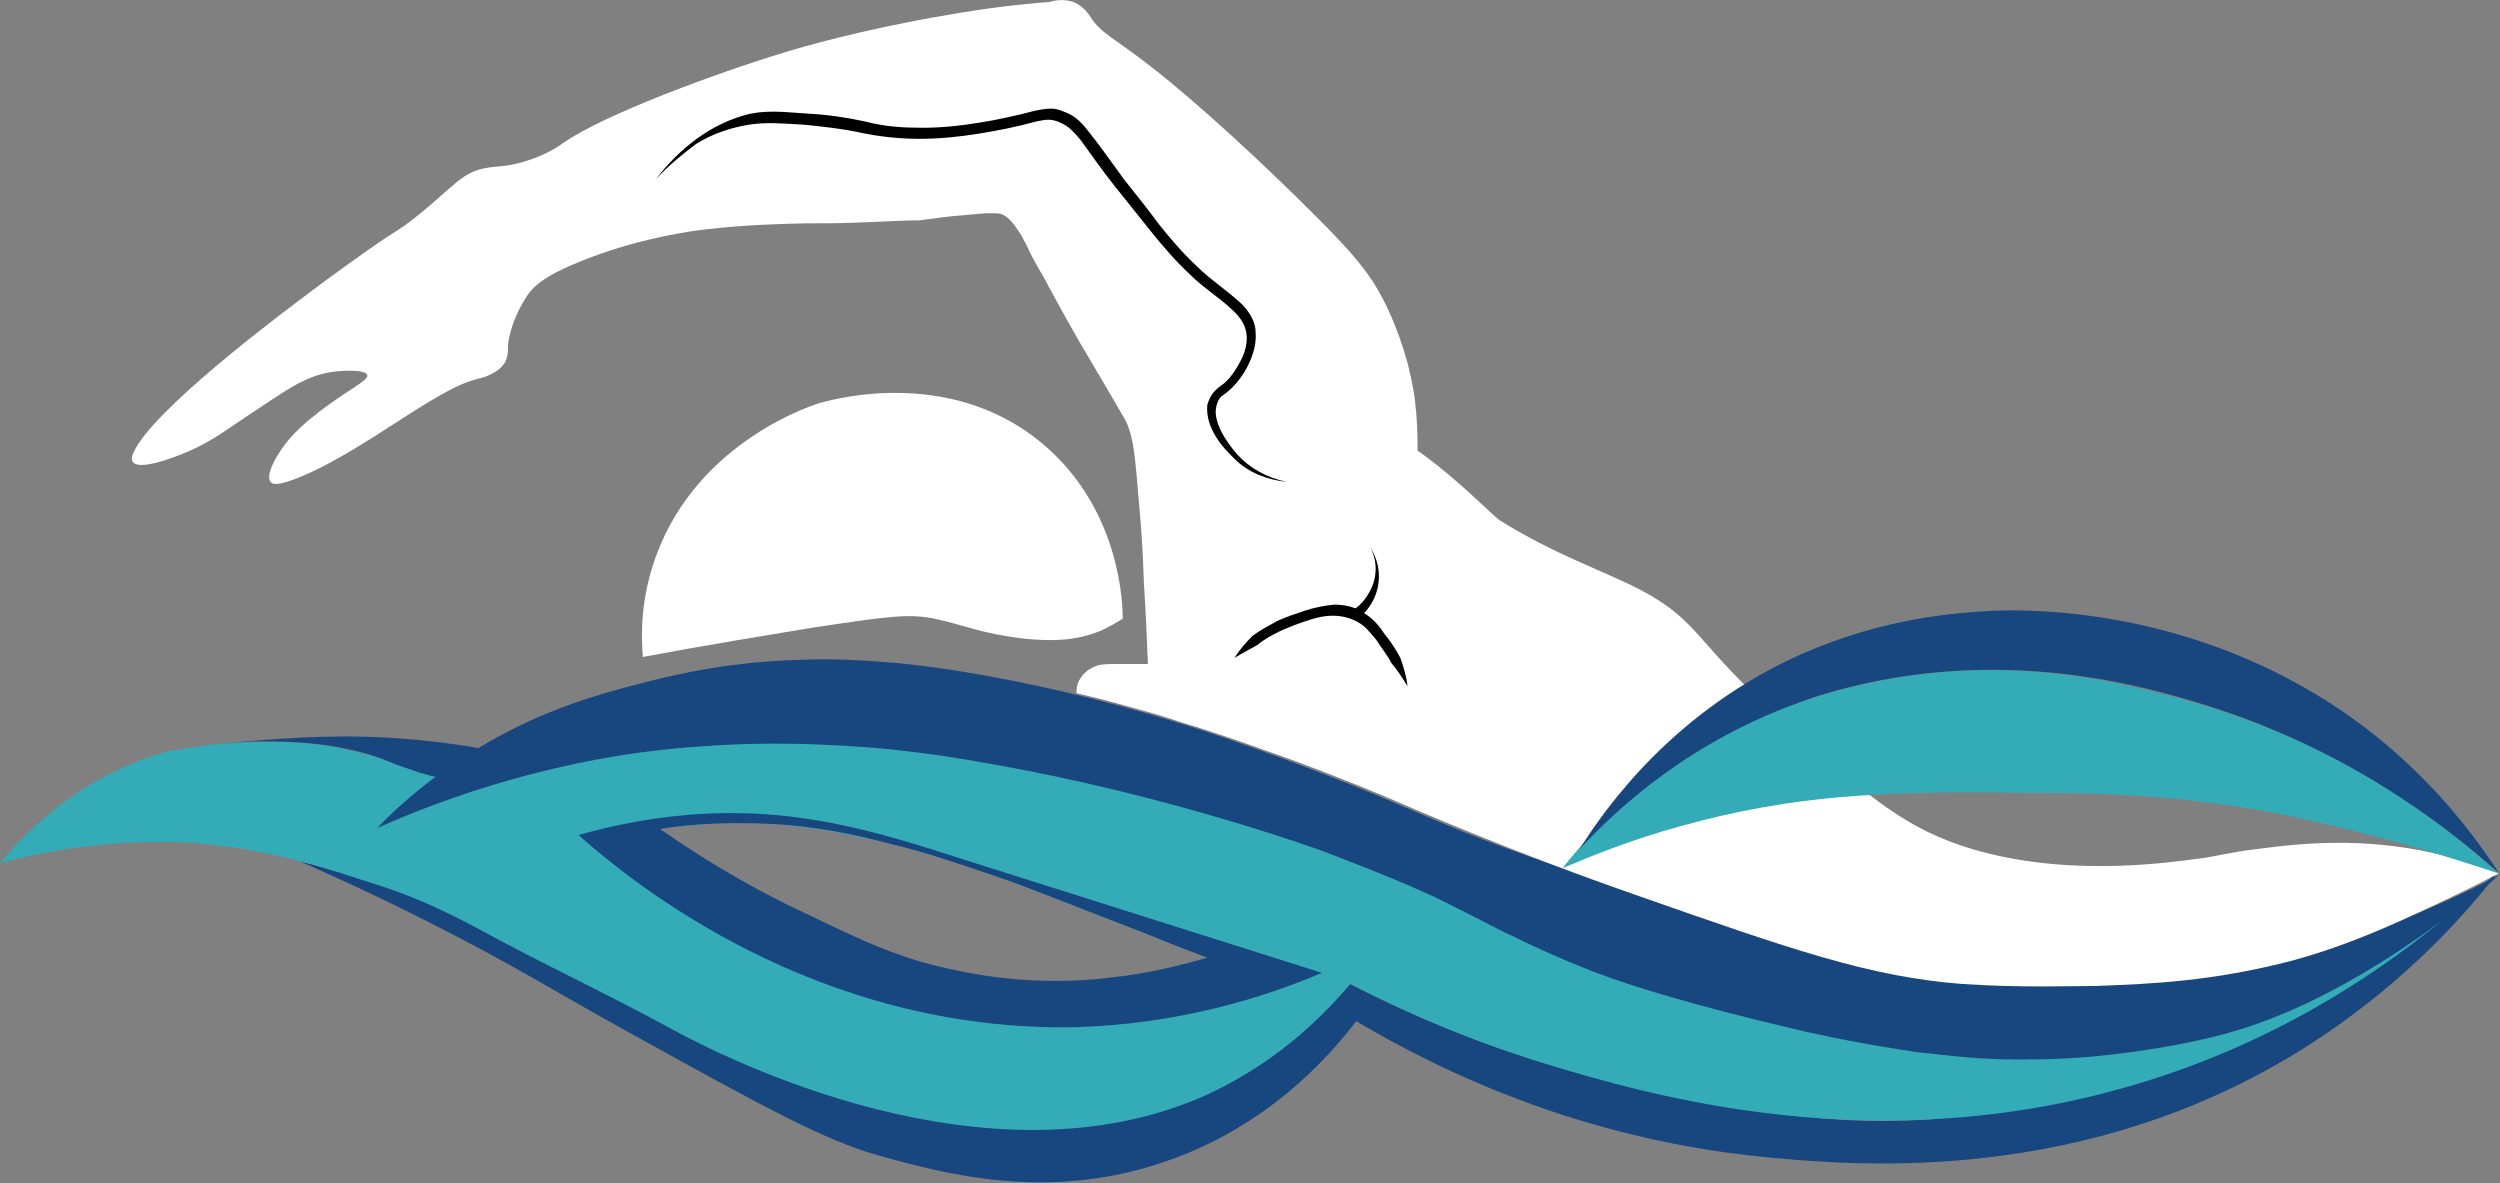 <svg width="243" height="115" viewBox="0 0 243 115" fill="none" xmlns="http://www.w3.org/2000/svg">
<rect x="0" y="0" width="243" height="115" fill="#808080" stroke="none"/>
<g clip-path="url(#clip0_3_4)">
<path d="M29.141 83.707C31.977 84.979 36.378 86.934 41.56 89.575C50.264 93.975 53.98 96.42 61.803 100.723C74.026 107.47 80.187 110.893 85.566 112.36C91.628 114.022 101.701 116.858 113.142 112.946C123.019 109.622 129.082 102.874 131.82 99.256C140.23 104.243 153.725 110.697 171.424 112.457C180.519 113.338 202.815 115.293 224.23 101.701C233.129 96.029 239.192 89.477 242.81 84.783C236.943 89.477 210.54 109.817 181.105 108.937C174.847 108.742 163.699 107.47 151.475 103.754C142.968 101.212 136.122 98.18 131.233 95.638C130.646 96.322 129.962 97.105 129.082 97.985C129.082 97.985 127.517 99.549 125.952 100.918C123.508 102.972 106.395 112.751 85.566 107.861C81.165 106.786 77.058 105.221 75.102 104.439C71.386 102.972 68.941 101.798 61.118 97.691C47.232 90.357 44.787 88.89 39.311 86.739C35.008 85.37 31.488 84.294 29.141 83.707Z" fill="#18477F"/>
<path d="M0 83.903C2.249 81.165 7.236 75.884 15.255 73.342C17.407 72.657 26.207 71.191 33.737 72.853C39.507 74.124 41.071 75.982 46.254 75.689C47.232 75.591 48.112 75.493 55.74 73.929C59.554 73.146 61.412 72.755 63.465 72.266C76.08 69.528 106.297 74.906 121.454 79.894C128.886 82.338 133.482 84.099 139.741 86.934C147.955 90.748 150.106 92.998 163.014 96.518C179.345 101.016 195.285 105.417 213.767 100.429C227.36 96.811 237.139 89.673 242.81 84.685C235.378 91.726 223.937 100.429 208.193 105.221C182.67 113.044 160.276 106.492 149.813 103.265C141.892 100.821 135.633 97.887 131.233 95.638C126.05 101.798 120.867 104.732 117.347 106.395C96.127 115.978 70.31 102.776 65.127 99.941C59.065 96.616 52.708 93.682 46.645 90.357C40.093 86.837 36.964 86.152 35.008 85.468C30.804 84.099 25.034 82.241 17.407 81.85C13.397 81.752 7.236 81.947 0 83.903ZM64.15 80.578C69.235 84.49 73.929 87.032 77.351 88.793C81.654 90.944 85.957 93.095 92.215 94.367C99.256 95.833 104.83 95.442 106.981 95.247C111.186 94.856 114.707 93.878 117.347 93.095C114.609 92.02 112.457 91.237 111.382 90.748C99.256 86.054 95.931 84.685 90.455 83.121C88.597 82.534 87.228 82.143 85.37 81.752C82.241 81.067 77.351 79.894 71.093 79.992C68.257 80.089 65.812 80.285 64.15 80.578Z" fill="#33ACB7"/>
<path d="M66.79 79.209C77.449 78.329 85.37 80.872 93.878 83.61C105.026 87.13 115.489 90.455 128.495 94.562C122.725 97.007 114.511 99.549 104.537 99.843C79.209 100.332 61.412 85.761 56.229 81.165C58.673 80.481 62.292 79.6 66.79 79.209ZM64.15 80.578C69.626 84.392 74.515 87.032 78.329 88.793C83.805 91.433 87.619 93.291 93.193 94.367C99.256 95.638 104.439 95.442 107.666 95.051C111.577 94.66 114.902 93.78 117.347 93.095C116.565 92.802 112.751 91.335 111.871 90.944C101.505 86.934 99.451 86.054 95.931 84.881C93.291 84.001 90.259 82.925 86.641 82.045C83.61 81.263 80.676 80.578 76.569 80.187C71.386 79.796 67.083 80.089 64.15 80.578Z" fill="#18477F"/>
<path d="M36.671 80.48C38.529 78.525 41.365 75.982 45.179 73.537C51.828 69.235 57.793 67.572 62.389 66.399C68.648 64.736 73.831 64.247 77.351 64.15C81.458 63.954 84.588 64.247 87.13 64.443C87.13 64.443 100.821 65.519 118.912 71.679C122.334 72.853 126.148 74.222 131.331 76.275C137.883 78.916 140.914 80.578 149.911 83.707C171.229 91.139 191.471 98.082 214.843 94.464C227.262 92.508 236.845 88.206 242.908 85.076C240.952 86.739 228.827 97.202 216.114 100.527C210.344 102.092 203.597 102.679 203.597 102.679C199.392 103.07 196.165 102.972 194.796 102.972C191.178 102.874 188.537 102.483 186.484 102.287C184.626 101.994 181.594 101.603 175.727 100.332C174.162 99.941 162.721 97.398 155.191 94.562C151.378 93.095 148.346 91.628 148.346 91.628C148.053 91.531 148.053 91.433 146.293 90.65C146.293 90.65 142.87 88.89 140.523 87.717C136.22 85.566 129.277 83.023 128.593 82.73C128.593 82.73 113.631 77.253 96.127 74.222C92.9 73.635 90.357 73.244 86.739 72.853C84.588 72.657 76.667 71.875 68.061 72.559C54.468 73.44 43.027 77.644 36.671 80.48Z" fill="#18477F"/>
<path d="M21.807 72.266C21.807 72.266 28.163 71.582 33.542 71.582C38.431 71.582 45.374 72.071 53.882 74.32C52.219 74.613 50.557 75.004 48.503 75.395C48.014 75.493 47.33 75.591 46.45 75.689C44.983 75.787 43.907 75.689 43.516 75.689C42.343 75.591 41.56 75.298 40.778 75.102C39.898 74.809 39.116 74.515 38.529 74.32C37.16 73.733 35.986 73.342 35.204 73.146C30.706 71.973 26.99 72.071 24.545 72.071C22.98 72.168 21.807 72.266 21.807 72.266Z" fill="#18477F"/>
<path fill-rule="evenodd" clip-rule="evenodd" d="M236.552 82.925C229.609 81.361 223.644 81.947 219.341 82.534C216.114 82.925 215.821 83.219 213.278 83.512C210.247 83.903 199.979 85.37 190.493 82.143C184.724 80.187 180.91 76.862 173.38 70.115C164.677 62.487 165.361 60.434 159.396 57.304C155.778 55.446 151.084 53.882 145.901 50.655C145.217 50.264 143.065 47.917 139.643 45.179C138.861 44.592 138.274 44.103 137.785 43.809C137.785 42.636 137.785 41.169 137.589 39.507C137.589 39.116 137.394 37.844 137.1 36.475C137.003 35.986 136.22 32.564 134.46 29.141C133.091 26.501 131.526 24.643 127.908 21.025C122.628 15.744 116.369 9.975 111.969 6.552C108.35 3.716 106.981 3.227 106.003 1.662C105.808 1.369 105.319 0.587 104.341 0.196C103.461 -0.098 102.581 1.18101e-05 101.994 0.196C99.256 0.391 95.931 0.782 92.019 1.467C83.903 2.836 77.84 4.596 76.275 5.085C69.528 7.139 58.673 11.148 54.762 13.886C54.371 14.179 52.806 15.255 50.459 15.842C48.992 16.233 48.21 16.135 47.232 16.331C44.983 16.722 44.201 17.993 40.876 20.731C39.409 21.905 39.116 22.1 37.551 23.078C35.791 24.252 31.586 27.283 30.706 27.968C28.359 29.728 16.331 38.627 13.397 43.223C13.104 43.712 12.615 44.494 12.908 44.885C13.593 45.961 18.287 43.907 18.678 43.712C21.22 42.538 21.905 41.756 27.674 38.04C28.652 37.453 30.412 36.28 32.857 36.084C34.031 35.986 35.595 35.986 35.693 36.475C35.791 36.769 35.204 37.16 33.248 38.431C31.684 39.507 30.901 40.094 30.706 40.289C28.359 42.049 27.381 43.614 27.088 44.103C26.696 44.69 25.816 46.254 26.305 46.841C26.599 47.232 27.479 46.939 27.87 46.841C31.293 45.765 35.693 42.832 36.671 42.245C41.658 39.018 44.103 37.453 46.254 36.867C46.743 36.769 48.406 36.378 49.09 35.204C49.383 34.617 49.383 34.128 49.383 33.542C49.383 33.542 49.481 31.586 51.046 29.043C51.73 27.87 52.904 26.794 56.62 25.327C61.509 23.372 65.812 22.687 67.768 22.394C70.995 22.003 73.635 21.807 78.329 21.709C81.067 21.709 81.263 21.709 84.001 21.611C86.25 21.514 88.108 21.416 89.379 21.416C90.846 21.22 92.215 21.025 93.584 20.927C93.584 20.927 94.464 20.829 95.833 20.731C97.007 20.731 97.202 20.731 97.398 20.829C98.082 21.122 98.571 21.807 99.158 22.687C99.549 23.372 99.843 23.958 99.843 23.958C100.429 25.327 101.31 26.599 101.994 27.968C103.07 29.924 104.145 31.977 106.492 35.889C109.524 41.071 109.524 40.974 109.719 41.658C110.306 43.223 110.404 45.472 110.795 49.873C110.991 52.122 111.088 53.882 111.186 56.62C111.382 59.651 111.48 62.292 111.577 64.541C110.991 64.541 110.111 64.541 108.937 64.541C107.372 64.541 106.786 64.541 106.101 64.932C105.906 65.03 105.417 65.323 105.025 65.91C104.634 66.497 104.634 67.083 104.634 67.377C105.906 67.67 107.47 68.061 109.23 68.55C109.817 68.746 111.969 69.235 114.511 70.115C119.4 71.582 123.508 73.146 125.757 73.929C131.037 75.884 134.949 77.547 136.514 78.231C136.514 78.231 146.977 82.827 159.396 87.13C174.162 92.313 181.79 94.953 190.689 95.638C196.361 96.029 201.837 95.833 203.695 95.833C209.366 95.638 215.038 95.344 222.372 93.486C228.729 91.824 234.303 89.086 238.605 87.032C240.463 86.152 241.93 85.37 242.908 84.881C240.268 83.805 238.116 83.219 236.552 82.925ZM109.133 60.14C109.133 58.576 108.839 49.873 101.896 43.614C92.997 35.595 81.361 38.724 79.894 39.116C79.405 39.213 67.866 42.734 63.758 54.077C62.292 58.087 62.292 61.607 62.487 63.856C68.746 62.683 74.222 61.803 78.916 61.02C86.641 59.847 88.401 59.651 90.846 60.14C93.682 60.727 95.344 61.607 99.745 62.096C101.896 62.292 104.341 62.389 106.981 61.314C107.861 60.923 108.644 60.434 109.133 60.14Z" fill="white"/>
<path d="M63.758 17.407C66.008 14.473 69.137 11.93 72.951 11.05C74.906 10.659 76.764 10.952 78.622 11.05C80.48 11.148 82.436 11.441 84.196 11.832C86.054 12.321 87.815 12.419 89.673 12.419C91.531 12.419 93.389 12.224 95.149 11.93C97.007 11.637 98.767 11.246 100.625 10.757C101.114 10.659 101.603 10.561 102.19 10.561C102.776 10.561 103.168 10.757 103.656 10.952C104.634 11.344 105.319 12.126 105.906 12.908C107.079 14.375 108.155 15.94 109.23 17.407C110.404 18.873 111.577 20.34 112.653 21.807C113.827 23.274 115 24.643 116.369 25.914C117.64 27.185 119.205 28.163 120.672 29.532C121.356 30.217 122.041 31.195 122.041 32.27C122.139 33.346 121.845 34.324 121.454 35.204C121.063 36.084 120.476 36.964 119.792 37.649C119.401 38.04 119.009 38.333 118.716 38.529C118.423 38.822 118.325 39.116 118.227 39.507C118.031 40.289 118.325 41.169 118.716 41.952C119.107 42.734 119.694 43.516 120.281 44.201C121.552 45.57 123.214 46.45 125.072 46.841C123.214 46.645 121.356 45.961 119.987 44.592C119.303 43.907 118.618 43.223 118.129 42.343C117.64 41.56 117.249 40.485 117.347 39.409C117.445 38.92 117.738 38.333 118.129 37.942C118.52 37.551 118.912 37.355 119.205 37.062C119.792 36.475 120.281 35.693 120.672 34.911C121.063 34.128 121.258 33.248 121.161 32.466C121.063 31.684 120.672 30.999 119.987 30.315C118.716 29.043 117.054 28.066 115.685 26.696C114.315 25.425 113.044 23.958 111.871 22.491C110.697 21.025 109.524 19.558 108.35 18.091C107.177 16.624 106.101 15.059 105.026 13.593C104.439 12.908 103.852 12.224 103.07 11.93C102.679 11.735 102.287 11.637 101.896 11.637C101.505 11.637 101.114 11.735 100.625 11.832C98.865 12.321 96.909 12.713 95.051 13.006C93.193 13.299 91.335 13.495 89.379 13.495C87.521 13.495 85.566 13.299 83.707 12.908C81.947 12.517 80.089 12.321 78.231 12.126C76.373 12.028 74.515 11.832 72.755 12.126C70.995 12.419 69.235 13.006 67.67 13.984C66.497 14.864 65.03 16.037 63.758 17.407Z" fill="black"/>
<path d="M119.987 63.954C120.476 63.172 121.063 62.487 121.747 61.803C122.53 61.216 123.312 60.825 124.192 60.336C125.072 59.945 125.952 59.651 126.832 59.358C127.713 59.065 128.69 58.869 129.668 58.771C130.646 58.771 131.722 58.967 132.504 59.554C133.384 60.042 134.069 60.825 134.558 61.607C135.145 62.292 135.634 63.074 136.122 63.954C136.416 64.834 136.709 65.714 136.807 66.692C136.318 65.91 135.829 65.128 135.242 64.443C134.851 63.661 134.264 62.976 133.776 62.194C133.189 61.509 132.7 60.825 131.918 60.434C131.233 60.042 130.353 59.847 129.571 59.847C128.69 59.847 127.908 60.042 127.028 60.336C126.148 60.629 125.366 60.923 124.486 61.314C123.703 61.705 122.921 62.096 122.236 62.683C121.552 63.074 120.77 63.465 119.987 63.954Z" fill="black"/>
<path d="M133.189 53.197C133.873 54.273 134.167 55.544 133.971 56.816C133.776 58.087 133.091 59.26 132.015 60.14L131.429 59.358C132.406 58.771 133.091 57.793 133.482 56.718C133.873 55.544 133.776 54.273 133.189 53.197Z" fill="black"/>
<path d="M242.81 84.881C237.823 83.219 227.262 79.894 217.092 78.329C214.256 77.938 211.518 77.645 211.518 77.645C206.531 77.156 202.13 77.058 196.556 77.058C182.475 76.862 174.065 77.351 163.406 80.285C158.418 81.654 154.409 83.316 151.867 84.392C153.333 82.534 155.485 80.089 158.418 77.547C167.806 69.528 177.683 67.279 181.594 66.399C195.089 63.465 205.944 66.301 212.105 67.963C226.969 71.973 237.139 79.698 242.81 84.881Z" fill="#33ACB7"/>
<path d="M153.529 82.534C156.169 78.329 162.819 69.039 175.14 63.563C183.355 59.945 190.395 59.554 193.818 59.358C197.045 59.26 215.332 58.771 231.467 71.973C237.139 76.667 240.757 81.556 242.908 84.881C237.334 79.894 227.555 72.462 213.474 68.257C208.291 66.692 197.632 63.758 184.528 65.812C179.736 66.594 176.216 67.768 175.238 68.159C164.384 71.973 157.343 78.427 153.529 82.534Z" fill="#18477F"/>
</g>
<defs>
<clipPath id="clip0_3_4">
<rect width="242.81" height="115" fill="white"/>
</clipPath>
</defs>
</svg>
